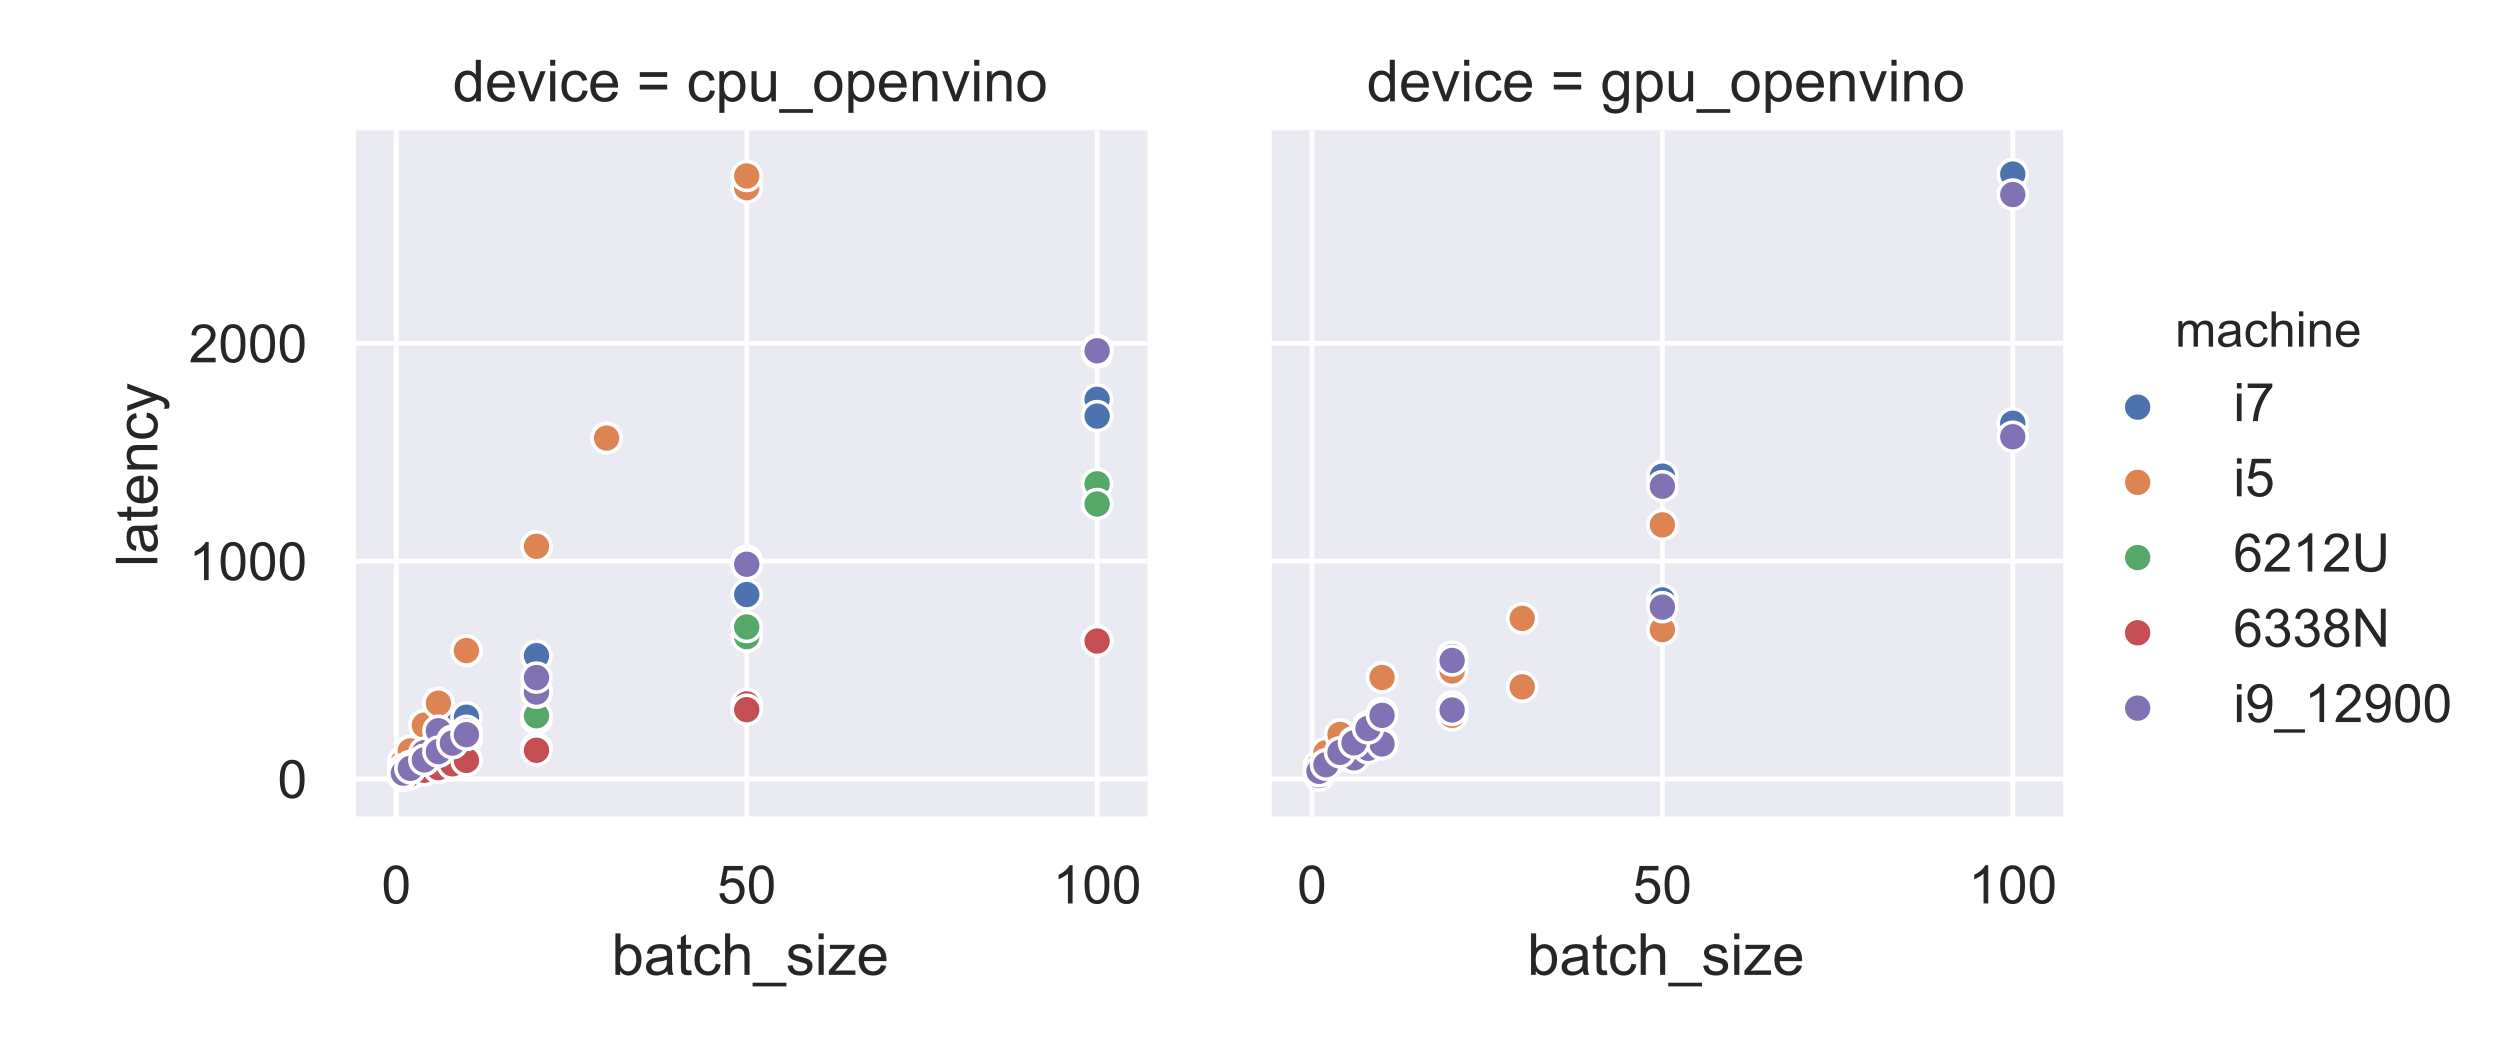 <?xml version="1.0" encoding="utf-8" standalone="no"?>
<!DOCTYPE svg PUBLIC "-//W3C//DTD SVG 1.1//EN"
  "http://www.w3.org/Graphics/SVG/1.1/DTD/svg11.dtd">
<!-- Created with matplotlib (https://matplotlib.org/) -->
<svg height="216pt" version="1.1" viewBox="0 0 517.225 216" width="517.225pt" xmlns="http://www.w3.org/2000/svg" xmlns:xlink="http://www.w3.org/1999/xlink">
 <defs>
  <style type="text/css">
*{stroke-linecap:butt;stroke-linejoin:round;}
  </style>
 </defs>
 <g id="figure_1">
  <g id="patch_1">
   <path d="M 0 216 
L 517.225 216 
L 517.225 0 
L 0 0 
z
" style="fill:#ffffff;"/>
  </g>
  <g id="axes_1">
   <g id="patch_2">
    <path d="M 73.042 169.54 
L 237.393 169.54 
L 237.393 26.96 
L 73.042 26.96 
z
" style="fill:#eaeaf2;"/>
   </g>
   <g id="matplotlib.axis_1">
    <g id="xtick_1">
     <g id="line2d_1">
      <path clip-path="url(#pfa9a5d4eaf)" d="M 81.999 169.54 
L 81.999 26.96 
" style="fill:none;stroke:#ffffff;stroke-linecap:round;"/>
     </g>
     <g id="text_1">
      <!-- 0 -->
      <defs>
       <path d="M 4.156 35.297 
Q 4.156 48 6.766 55.734 
Q 9.375 63.484 14.516 67.672 
Q 19.672 71.875 27.484 71.875 
Q 33.25 71.875 37.594 69.547 
Q 41.938 67.234 44.766 62.859 
Q 47.609 58.5 49.219 52.219 
Q 50.828 45.953 50.828 35.297 
Q 50.828 22.703 48.234 14.969 
Q 45.656 7.234 40.5 3 
Q 35.359 -1.219 27.484 -1.219 
Q 17.141 -1.219 11.234 6.203 
Q 4.156 15.141 4.156 35.297 
z
M 13.188 35.297 
Q 13.188 17.672 17.312 11.828 
Q 21.438 6 27.484 6 
Q 33.547 6 37.672 11.859 
Q 41.797 17.719 41.797 35.297 
Q 41.797 52.984 37.672 58.781 
Q 33.547 64.594 27.391 64.594 
Q 21.344 64.594 17.719 59.469 
Q 13.188 52.938 13.188 35.297 
z
" id="ArialMT-48"/>
      </defs>
      <g style="fill:#262626;" transform="translate(78.94 186.914)scale(0.11 -0.11)">
       <use xlink:href="#ArialMT-48"/>
      </g>
     </g>
    </g>
    <g id="xtick_2">
     <g id="line2d_2">
      <path clip-path="url(#pfa9a5d4eaf)" d="M 154.493 169.54 
L 154.493 26.96 
" style="fill:none;stroke:#ffffff;stroke-linecap:round;"/>
     </g>
     <g id="text_2">
      <!-- 50 -->
      <defs>
       <path d="M 4.156 18.75 
L 13.375 19.531 
Q 14.406 12.797 18.141 9.391 
Q 21.875 6 27.156 6 
Q 33.5 6 37.891 10.781 
Q 42.281 15.578 42.281 23.484 
Q 42.281 31 38.062 35.344 
Q 33.844 39.703 27 39.703 
Q 22.75 39.703 19.328 37.766 
Q 15.922 35.844 13.969 32.766 
L 5.719 33.844 
L 12.641 70.609 
L 48.25 70.609 
L 48.25 62.203 
L 19.672 62.203 
L 15.828 42.969 
Q 22.266 47.469 29.344 47.469 
Q 38.719 47.469 45.156 40.969 
Q 51.609 34.469 51.609 24.266 
Q 51.609 14.547 45.953 7.469 
Q 39.062 -1.219 27.156 -1.219 
Q 17.391 -1.219 11.203 4.25 
Q 5.031 9.719 4.156 18.75 
z
" id="ArialMT-53"/>
      </defs>
      <g style="fill:#262626;" transform="translate(148.376 186.914)scale(0.11 -0.11)">
       <use xlink:href="#ArialMT-53"/>
       <use x="55.615" xlink:href="#ArialMT-48"/>
      </g>
     </g>
    </g>
    <g id="xtick_3">
     <g id="line2d_3">
      <path clip-path="url(#pfa9a5d4eaf)" d="M 226.986 169.54 
L 226.986 26.96 
" style="fill:none;stroke:#ffffff;stroke-linecap:round;"/>
     </g>
     <g id="text_3">
      <!-- 100 -->
      <defs>
       <path d="M 37.25 0 
L 28.469 0 
L 28.469 56 
Q 25.297 52.984 20.141 49.953 
Q 14.984 46.922 10.891 45.406 
L 10.891 53.906 
Q 18.266 57.375 23.781 62.297 
Q 29.297 67.234 31.594 71.875 
L 37.25 71.875 
z
" id="ArialMT-49"/>
      </defs>
      <g style="fill:#262626;" transform="translate(217.811 186.914)scale(0.11 -0.11)">
       <use xlink:href="#ArialMT-49"/>
       <use x="55.615" xlink:href="#ArialMT-48"/>
       <use x="111.23" xlink:href="#ArialMT-48"/>
      </g>
     </g>
    </g>
    <g id="text_4">
     <!-- batch_size -->
     <defs>
      <path d="M 14.703 0 
L 6.547 0 
L 6.547 71.578 
L 15.328 71.578 
L 15.328 46.047 
Q 20.906 53.031 29.547 53.031 
Q 34.328 53.031 38.594 51.094 
Q 42.875 49.172 45.625 45.672 
Q 48.391 42.188 49.953 37.25 
Q 51.516 32.328 51.516 26.703 
Q 51.516 13.375 44.922 6.094 
Q 38.328 -1.172 29.109 -1.172 
Q 19.922 -1.172 14.703 6.5 
z
M 14.594 26.312 
Q 14.594 17 17.141 12.844 
Q 21.297 6.062 28.375 6.062 
Q 34.125 6.062 38.328 11.062 
Q 42.531 16.062 42.531 25.984 
Q 42.531 36.141 38.5 40.969 
Q 34.469 45.797 28.766 45.797 
Q 23 45.797 18.797 40.797 
Q 14.594 35.797 14.594 26.312 
z
" id="ArialMT-98"/>
      <path d="M 40.438 6.391 
Q 35.547 2.25 31.031 0.531 
Q 26.516 -1.172 21.344 -1.172 
Q 12.797 -1.172 8.203 3 
Q 3.609 7.172 3.609 13.672 
Q 3.609 17.484 5.344 20.625 
Q 7.078 23.781 9.891 25.688 
Q 12.703 27.594 16.219 28.562 
Q 18.797 29.25 24.031 29.891 
Q 34.672 31.156 39.703 32.906 
Q 39.75 34.719 39.75 35.203 
Q 39.75 40.578 37.25 42.781 
Q 33.891 45.75 27.25 45.75 
Q 21.047 45.75 18.094 43.578 
Q 15.141 41.406 13.719 35.891 
L 5.125 37.062 
Q 6.297 42.578 8.984 45.969 
Q 11.672 49.359 16.75 51.188 
Q 21.828 53.031 28.516 53.031 
Q 35.156 53.031 39.297 51.469 
Q 43.453 49.906 45.406 47.531 
Q 47.359 45.172 48.141 41.547 
Q 48.578 39.312 48.578 33.453 
L 48.578 21.734 
Q 48.578 9.469 49.141 6.219 
Q 49.703 2.984 51.375 0 
L 42.188 0 
Q 40.828 2.734 40.438 6.391 
z
M 39.703 26.031 
Q 34.906 24.078 25.344 22.703 
Q 19.922 21.922 17.672 20.938 
Q 15.438 19.969 14.203 18.094 
Q 12.984 16.219 12.984 13.922 
Q 12.984 10.406 15.641 8.062 
Q 18.312 5.719 23.438 5.719 
Q 28.516 5.719 32.469 7.938 
Q 36.422 10.156 38.281 14.016 
Q 39.703 17 39.703 22.797 
z
" id="ArialMT-97"/>
      <path d="M 25.781 7.859 
L 27.047 0.094 
Q 23.344 -0.688 20.406 -0.688 
Q 15.625 -0.688 12.984 0.828 
Q 10.359 2.344 9.281 4.812 
Q 8.203 7.281 8.203 15.188 
L 8.203 45.016 
L 1.766 45.016 
L 1.766 51.859 
L 8.203 51.859 
L 8.203 64.703 
L 16.938 69.969 
L 16.938 51.859 
L 25.781 51.859 
L 25.781 45.016 
L 16.938 45.016 
L 16.938 14.703 
Q 16.938 10.938 17.406 9.859 
Q 17.875 8.797 18.922 8.156 
Q 19.969 7.516 21.922 7.516 
Q 23.391 7.516 25.781 7.859 
z
" id="ArialMT-116"/>
      <path d="M 40.438 19 
L 49.078 17.875 
Q 47.656 8.938 41.812 3.875 
Q 35.984 -1.172 27.484 -1.172 
Q 16.844 -1.172 10.375 5.781 
Q 3.906 12.75 3.906 25.734 
Q 3.906 34.125 6.688 40.422 
Q 9.469 46.734 15.156 49.875 
Q 20.844 53.031 27.547 53.031 
Q 35.984 53.031 41.359 48.75 
Q 46.734 44.484 48.25 36.625 
L 39.703 35.297 
Q 38.484 40.531 35.375 43.156 
Q 32.281 45.797 27.875 45.797 
Q 21.234 45.797 17.078 41.031 
Q 12.938 36.281 12.938 25.984 
Q 12.938 15.531 16.938 10.797 
Q 20.953 6.062 27.391 6.062 
Q 32.562 6.062 36.031 9.234 
Q 39.5 12.406 40.438 19 
z
" id="ArialMT-99"/>
      <path d="M 6.594 0 
L 6.594 71.578 
L 15.375 71.578 
L 15.375 45.906 
Q 21.531 53.031 30.906 53.031 
Q 36.672 53.031 40.922 50.75 
Q 45.172 48.484 47 44.484 
Q 48.828 40.484 48.828 32.859 
L 48.828 0 
L 40.047 0 
L 40.047 32.859 
Q 40.047 39.453 37.188 42.453 
Q 34.328 45.453 29.109 45.453 
Q 25.203 45.453 21.75 43.422 
Q 18.312 41.406 16.844 37.938 
Q 15.375 34.469 15.375 28.375 
L 15.375 0 
z
" id="ArialMT-104"/>
      <path d="M -1.516 -19.875 
L -1.516 -13.531 
L 56.734 -13.531 
L 56.734 -19.875 
z
" id="ArialMT-95"/>
      <path d="M 3.078 15.484 
L 11.766 16.844 
Q 12.5 11.625 15.844 8.844 
Q 19.188 6.062 25.203 6.062 
Q 31.25 6.062 34.172 8.516 
Q 37.109 10.984 37.109 14.312 
Q 37.109 17.281 34.516 19 
Q 32.719 20.172 25.531 21.969 
Q 15.875 24.422 12.141 26.203 
Q 8.406 27.984 6.469 31.125 
Q 4.547 34.281 4.547 38.094 
Q 4.547 41.547 6.125 44.5 
Q 7.719 47.469 10.453 49.422 
Q 12.5 50.922 16.031 51.969 
Q 19.578 53.031 23.641 53.031 
Q 29.734 53.031 34.344 51.266 
Q 38.969 49.516 41.156 46.5 
Q 43.359 43.5 44.188 38.484 
L 35.594 37.312 
Q 35.016 41.312 32.203 43.547 
Q 29.391 45.797 24.266 45.797 
Q 18.219 45.797 15.625 43.797 
Q 13.031 41.797 13.031 39.109 
Q 13.031 37.406 14.109 36.031 
Q 15.188 34.625 17.484 33.688 
Q 18.797 33.203 25.25 31.453 
Q 34.578 28.953 38.25 27.359 
Q 41.938 25.781 44.031 22.75 
Q 46.141 19.734 46.141 15.234 
Q 46.141 10.844 43.578 6.953 
Q 41.016 3.078 36.172 0.953 
Q 31.344 -1.172 25.25 -1.172 
Q 15.141 -1.172 9.844 3.031 
Q 4.547 7.234 3.078 15.484 
z
" id="ArialMT-115"/>
      <path d="M 6.641 61.469 
L 6.641 71.578 
L 15.438 71.578 
L 15.438 61.469 
z
M 6.641 0 
L 6.641 51.859 
L 15.438 51.859 
L 15.438 0 
z
" id="ArialMT-105"/>
      <path d="M 1.953 0 
L 1.953 7.125 
L 34.969 45.016 
Q 29.344 44.734 25.047 44.734 
L 3.906 44.734 
L 3.906 51.859 
L 46.297 51.859 
L 46.297 46.047 
L 18.219 13.141 
L 12.797 7.125 
Q 18.703 7.562 23.875 7.562 
L 47.859 7.562 
L 47.859 0 
z
" id="ArialMT-122"/>
      <path d="M 42.094 16.703 
L 51.172 15.578 
Q 49.031 7.625 43.219 3.219 
Q 37.406 -1.172 28.375 -1.172 
Q 17 -1.172 10.328 5.828 
Q 3.656 12.844 3.656 25.484 
Q 3.656 38.578 10.391 45.797 
Q 17.141 53.031 27.875 53.031 
Q 38.281 53.031 44.875 45.953 
Q 51.469 38.875 51.469 26.031 
Q 51.469 25.25 51.422 23.688 
L 12.75 23.688 
Q 13.234 15.141 17.578 10.594 
Q 21.922 6.062 28.422 6.062 
Q 33.25 6.062 36.672 8.594 
Q 40.094 11.141 42.094 16.703 
z
M 13.234 30.906 
L 42.188 30.906 
Q 41.609 37.453 38.875 40.719 
Q 34.672 45.797 27.984 45.797 
Q 21.922 45.797 17.797 41.75 
Q 13.672 37.703 13.234 30.906 
z
" id="ArialMT-101"/>
     </defs>
     <g style="fill:#262626;" transform="translate(126.535 201.689)scale(0.12 -0.12)">
      <use xlink:href="#ArialMT-98"/>
      <use x="55.615" xlink:href="#ArialMT-97"/>
      <use x="111.23" xlink:href="#ArialMT-116"/>
      <use x="139.014" xlink:href="#ArialMT-99"/>
      <use x="189.014" xlink:href="#ArialMT-104"/>
      <use x="244.629" xlink:href="#ArialMT-95"/>
      <use x="300.244" xlink:href="#ArialMT-115"/>
      <use x="350.244" xlink:href="#ArialMT-105"/>
      <use x="372.461" xlink:href="#ArialMT-122"/>
      <use x="422.461" xlink:href="#ArialMT-101"/>
     </g>
    </g>
   </g>
   <g id="matplotlib.axis_2">
    <g id="ytick_1">
     <g id="line2d_4">
      <path clip-path="url(#pfa9a5d4eaf)" d="M 73.042 161.157 
L 237.393 161.157 
" style="fill:none;stroke:#ffffff;stroke-linecap:round;"/>
     </g>
     <g id="text_5">
      <!-- 0 -->
      <g style="fill:#262626;" transform="translate(57.425 165.094)scale(0.11 -0.11)">
       <use xlink:href="#ArialMT-48"/>
      </g>
     </g>
    </g>
    <g id="ytick_2">
     <g id="line2d_5">
      <path clip-path="url(#pfa9a5d4eaf)" d="M 73.042 116.091 
L 237.393 116.091 
" style="fill:none;stroke:#ffffff;stroke-linecap:round;"/>
     </g>
     <g id="text_6">
      <!-- 1000 -->
      <g style="fill:#262626;" transform="translate(39.074 120.028)scale(0.11 -0.11)">
       <use xlink:href="#ArialMT-49"/>
       <use x="55.615" xlink:href="#ArialMT-48"/>
       <use x="111.23" xlink:href="#ArialMT-48"/>
       <use x="166.846" xlink:href="#ArialMT-48"/>
      </g>
     </g>
    </g>
    <g id="ytick_3">
     <g id="line2d_6">
      <path clip-path="url(#pfa9a5d4eaf)" d="M 73.042 71.025 
L 237.393 71.025 
" style="fill:none;stroke:#ffffff;stroke-linecap:round;"/>
     </g>
     <g id="text_7">
      <!-- 2000 -->
      <defs>
       <path d="M 50.344 8.453 
L 50.344 0 
L 3.031 0 
Q 2.938 3.172 4.047 6.109 
Q 5.859 10.938 9.828 15.625 
Q 13.812 20.312 21.344 26.469 
Q 33.016 36.031 37.109 41.625 
Q 41.219 47.219 41.219 52.203 
Q 41.219 57.422 37.469 61 
Q 33.734 64.594 27.734 64.594 
Q 21.391 64.594 17.578 60.781 
Q 13.766 56.984 13.719 50.25 
L 4.688 51.172 
Q 5.609 61.281 11.656 66.578 
Q 17.719 71.875 27.938 71.875 
Q 38.234 71.875 44.234 66.156 
Q 50.25 60.453 50.25 52 
Q 50.25 47.703 48.484 43.547 
Q 46.734 39.406 42.656 34.812 
Q 38.578 30.219 29.109 22.219 
Q 21.188 15.578 18.938 13.203 
Q 16.703 10.844 15.234 8.453 
z
" id="ArialMT-50"/>
      </defs>
      <g style="fill:#262626;" transform="translate(39.074 74.962)scale(0.11 -0.11)">
       <use xlink:href="#ArialMT-50"/>
       <use x="55.615" xlink:href="#ArialMT-48"/>
       <use x="111.23" xlink:href="#ArialMT-48"/>
       <use x="166.846" xlink:href="#ArialMT-48"/>
      </g>
     </g>
    </g>
    <g id="text_8">
     <!-- latency -->
     <defs>
      <path d="M 6.391 0 
L 6.391 71.578 
L 15.188 71.578 
L 15.188 0 
z
" id="ArialMT-108"/>
      <path d="M 6.594 0 
L 6.594 51.859 
L 14.5 51.859 
L 14.5 44.484 
Q 20.219 53.031 31 53.031 
Q 35.688 53.031 39.625 51.344 
Q 43.562 49.656 45.516 46.922 
Q 47.469 44.188 48.25 40.438 
Q 48.734 37.984 48.734 31.891 
L 48.734 0 
L 39.938 0 
L 39.938 31.547 
Q 39.938 36.922 38.906 39.578 
Q 37.891 42.234 35.281 43.812 
Q 32.672 45.406 29.156 45.406 
Q 23.531 45.406 19.453 41.844 
Q 15.375 38.281 15.375 28.328 
L 15.375 0 
z
" id="ArialMT-110"/>
      <path d="M 6.203 -19.969 
L 5.219 -11.719 
Q 8.109 -12.5 10.25 -12.5 
Q 13.188 -12.5 14.938 -11.516 
Q 16.703 -10.547 17.828 -8.797 
Q 18.656 -7.469 20.516 -2.25 
Q 20.75 -1.516 21.297 -0.094 
L 1.609 51.859 
L 11.078 51.859 
L 21.875 21.828 
Q 23.969 16.109 25.641 9.812 
Q 27.156 15.875 29.25 21.625 
L 40.328 51.859 
L 49.125 51.859 
L 29.391 -0.875 
Q 26.219 -9.422 24.469 -12.641 
Q 22.125 -17 19.094 -19.016 
Q 16.062 -21.047 11.859 -21.047 
Q 9.328 -21.047 6.203 -19.969 
z
" id="ArialMT-121"/>
     </defs>
     <g style="fill:#262626;" transform="translate(32.549 117.26)rotate(-90)scale(0.12 -0.12)">
      <use xlink:href="#ArialMT-108"/>
      <use x="22.217" xlink:href="#ArialMT-97"/>
      <use x="77.832" xlink:href="#ArialMT-116"/>
      <use x="105.615" xlink:href="#ArialMT-101"/>
      <use x="161.23" xlink:href="#ArialMT-110"/>
      <use x="216.846" xlink:href="#ArialMT-99"/>
      <use x="266.846" xlink:href="#ArialMT-121"/>
     </g>
    </g>
   </g>
   <g id="PathCollection_1">
    <defs>
     <path d="M 0 3 
C 0.796 3 1.559 2.684 2.121 2.121 
C 2.684 1.559 3 0.796 3 0 
C 3 -0.796 2.684 -1.559 2.121 -2.121 
C 1.559 -2.684 0.796 -3 0 -3 
C -0.796 -3 -1.559 -2.684 -2.121 -2.121 
C -2.684 -1.559 -3 -0.796 -3 0 
C -3 0.796 -2.684 1.559 -2.121 2.121 
C -1.559 2.684 -0.796 3 0 3 
z
" id="m954214c3fe" style="stroke:#ffffff;stroke-width:0.75;"/>
    </defs>
    <g clip-path="url(#pfa9a5d4eaf)">
     <use style="fill:#4c72b0;stroke:#ffffff;stroke-width:0.75;" x="83.449" xlink:href="#m954214c3fe" y="159.456"/>
     <use style="fill:#4c72b0;stroke:#ffffff;stroke-width:0.75;" x="84.899" xlink:href="#m954214c3fe" y="158.038"/>
     <use style="fill:#4c72b0;stroke:#ffffff;stroke-width:0.75;" x="87.798" xlink:href="#m954214c3fe" y="155.288"/>
     <use style="fill:#4c72b0;stroke:#ffffff;stroke-width:0.75;" x="90.698" xlink:href="#m954214c3fe" y="153.438"/>
     <use style="fill:#4c72b0;stroke:#ffffff;stroke-width:0.75;" x="93.598" xlink:href="#m954214c3fe" y="150.276"/>
     <use style="fill:#4c72b0;stroke:#ffffff;stroke-width:0.75;" x="96.498" xlink:href="#m954214c3fe" y="148.379"/>
     <use style="fill:#4c72b0;stroke:#ffffff;stroke-width:0.75;" x="110.996" xlink:href="#m954214c3fe" y="135.652"/>
     <use style="fill:#4c72b0;stroke:#ffffff;stroke-width:0.75;" x="154.493" xlink:href="#m954214c3fe" y="115.948"/>
     <use style="fill:#4c72b0;stroke:#ffffff;stroke-width:0.75;" x="226.986" xlink:href="#m954214c3fe" y="82.621"/>
     <use style="fill:#4c72b0;stroke:#ffffff;stroke-width:0.75;" x="83.449" xlink:href="#m954214c3fe" y="159.739"/>
     <use style="fill:#4c72b0;stroke:#ffffff;stroke-width:0.75;" x="84.899" xlink:href="#m954214c3fe" y="159.318"/>
     <use style="fill:#4c72b0;stroke:#ffffff;stroke-width:0.75;" x="87.798" xlink:href="#m954214c3fe" y="155.566"/>
     <use style="fill:#4c72b0;stroke:#ffffff;stroke-width:0.75;" x="90.698" xlink:href="#m954214c3fe" y="156.422"/>
     <use style="fill:#4c72b0;stroke:#ffffff;stroke-width:0.75;" x="93.598" xlink:href="#m954214c3fe" y="154.981"/>
     <use style="fill:#4c72b0;stroke:#ffffff;stroke-width:0.75;" x="96.498" xlink:href="#m954214c3fe" y="152.832"/>
     <use style="fill:#4c72b0;stroke:#ffffff;stroke-width:0.75;" x="110.996" xlink:href="#m954214c3fe" y="142.783"/>
     <use style="fill:#4c72b0;stroke:#ffffff;stroke-width:0.75;" x="154.493" xlink:href="#m954214c3fe" y="123.01"/>
     <use style="fill:#4c72b0;stroke:#ffffff;stroke-width:0.75;" x="226.986" xlink:href="#m954214c3fe" y="86.093"/>
    </g>
   </g>
   <g id="PathCollection_2">
    <defs>
     <path d="M 0 3 
C 0.796 3 1.559 2.684 2.121 2.121 
C 2.684 1.559 3 0.796 3 0 
C 3 -0.796 2.684 -1.559 2.121 -2.121 
C 1.559 -2.684 0.796 -3 0 -3 
C -0.796 -3 -1.559 -2.684 -2.121 -2.121 
C -2.684 -1.559 -3 -0.796 -3 0 
C -3 0.796 -2.684 1.559 -2.121 2.121 
C -1.559 2.684 -0.796 3 0 3 
z
" id="mce54b6aebf" style="stroke:#ffffff;stroke-width:0.75;"/>
    </defs>
    <g clip-path="url(#pfa9a5d4eaf)">
     <use style="fill:#dd8452;stroke:#ffffff;stroke-width:0.75;" x="83.449" xlink:href="#mce54b6aebf" y="157.574"/>
     <use style="fill:#dd8452;stroke:#ffffff;stroke-width:0.75;" x="84.899" xlink:href="#mce54b6aebf" y="155.42"/>
     <use style="fill:#dd8452;stroke:#ffffff;stroke-width:0.75;" x="87.798" xlink:href="#mce54b6aebf" y="150"/>
     <use style="fill:#dd8452;stroke:#ffffff;stroke-width:0.75;" x="90.698" xlink:href="#mce54b6aebf" y="145.44"/>
     <use style="fill:#dd8452;stroke:#ffffff;stroke-width:0.75;" x="96.498" xlink:href="#mce54b6aebf" y="134.669"/>
     <use style="fill:#dd8452;stroke:#ffffff;stroke-width:0.75;" x="110.996" xlink:href="#mce54b6aebf" y="113.117"/>
     <use style="fill:#dd8452;stroke:#ffffff;stroke-width:0.75;" x="125.495" xlink:href="#mce54b6aebf" y="90.531"/>
     <use style="fill:#dd8452;stroke:#ffffff;stroke-width:0.75;" x="154.493" xlink:href="#mce54b6aebf" y="38.833"/>
     <use style="fill:#dd8452;stroke:#ffffff;stroke-width:0.75;" x="83.449" xlink:href="#mce54b6aebf" y="157.607"/>
     <use style="fill:#dd8452;stroke:#ffffff;stroke-width:0.75;" x="84.899" xlink:href="#mce54b6aebf" y="155.348"/>
     <use style="fill:#dd8452;stroke:#ffffff;stroke-width:0.75;" x="87.798" xlink:href="#mce54b6aebf" y="150.036"/>
     <use style="fill:#dd8452;stroke:#ffffff;stroke-width:0.75;" x="90.698" xlink:href="#mce54b6aebf" y="145.485"/>
     <use style="fill:#dd8452;stroke:#ffffff;stroke-width:0.75;" x="96.498" xlink:href="#mce54b6aebf" y="134.596"/>
     <use style="fill:#dd8452;stroke:#ffffff;stroke-width:0.75;" x="110.996" xlink:href="#mce54b6aebf" y="113.023"/>
     <use style="fill:#dd8452;stroke:#ffffff;stroke-width:0.75;" x="125.495" xlink:href="#mce54b6aebf" y="90.638"/>
     <use style="fill:#dd8452;stroke:#ffffff;stroke-width:0.75;" x="154.493" xlink:href="#mce54b6aebf" y="36.408"/>
    </g>
   </g>
   <g id="PathCollection_3">
    <defs>
     <path d="M 0 3 
C 0.796 3 1.559 2.684 2.121 2.121 
C 2.684 1.559 3 0.796 3 0 
C 3 -0.796 2.684 -1.559 2.121 -2.121 
C 1.559 -2.684 0.796 -3 0 -3 
C -0.796 -3 -1.559 -2.684 -2.121 -2.121 
C -2.684 -1.559 -3 -0.796 -3 0 
C -3 0.796 -2.684 1.559 -2.121 2.121 
C -1.559 2.684 -0.796 3 0 3 
z
" id="m93a17bc3b7" style="stroke:#ffffff;stroke-width:0.75;"/>
    </defs>
    <g clip-path="url(#pfa9a5d4eaf)">
     <use style="fill:#55a868;stroke:#ffffff;stroke-width:0.75;" x="83.449" xlink:href="#m93a17bc3b7" y="159.906"/>
     <use style="fill:#55a868;stroke:#ffffff;stroke-width:0.75;" x="84.899" xlink:href="#m93a17bc3b7" y="159.07"/>
     <use style="fill:#55a868;stroke:#ffffff;stroke-width:0.75;" x="87.798" xlink:href="#m93a17bc3b7" y="157.554"/>
     <use style="fill:#55a868;stroke:#ffffff;stroke-width:0.75;" x="90.698" xlink:href="#m93a17bc3b7" y="156.299"/>
     <use style="fill:#55a868;stroke:#ffffff;stroke-width:0.75;" x="93.598" xlink:href="#m93a17bc3b7" y="154.763"/>
     <use style="fill:#55a868;stroke:#ffffff;stroke-width:0.75;" x="96.498" xlink:href="#m93a17bc3b7" y="152.997"/>
     <use style="fill:#55a868;stroke:#ffffff;stroke-width:0.75;" x="110.996" xlink:href="#m93a17bc3b7" y="148.756"/>
     <use style="fill:#55a868;stroke:#ffffff;stroke-width:0.75;" x="154.493" xlink:href="#m93a17bc3b7" y="131.718"/>
     <use style="fill:#55a868;stroke:#ffffff;stroke-width:0.75;" x="226.986" xlink:href="#m93a17bc3b7" y="100.101"/>
     <use style="fill:#55a868;stroke:#ffffff;stroke-width:0.75;" x="83.449" xlink:href="#m93a17bc3b7" y="159.953"/>
     <use style="fill:#55a868;stroke:#ffffff;stroke-width:0.75;" x="84.899" xlink:href="#m93a17bc3b7" y="159.349"/>
     <use style="fill:#55a868;stroke:#ffffff;stroke-width:0.75;" x="87.798" xlink:href="#m93a17bc3b7" y="157.537"/>
     <use style="fill:#55a868;stroke:#ffffff;stroke-width:0.75;" x="90.698" xlink:href="#m93a17bc3b7" y="156.542"/>
     <use style="fill:#55a868;stroke:#ffffff;stroke-width:0.75;" x="93.598" xlink:href="#m93a17bc3b7" y="155.039"/>
     <use style="fill:#55a868;stroke:#ffffff;stroke-width:0.75;" x="96.498" xlink:href="#m93a17bc3b7" y="152.773"/>
     <use style="fill:#55a868;stroke:#ffffff;stroke-width:0.75;" x="110.996" xlink:href="#m93a17bc3b7" y="148.083"/>
     <use style="fill:#55a868;stroke:#ffffff;stroke-width:0.75;" x="154.493" xlink:href="#m93a17bc3b7" y="129.711"/>
     <use style="fill:#55a868;stroke:#ffffff;stroke-width:0.75;" x="226.986" xlink:href="#m93a17bc3b7" y="104.272"/>
    </g>
   </g>
   <g id="PathCollection_4">
    <defs>
     <path d="M 0 3 
C 0.796 3 1.559 2.684 2.121 2.121 
C 2.684 1.559 3 0.796 3 0 
C 3 -0.796 2.684 -1.559 2.121 -2.121 
C 1.559 -2.684 0.796 -3 0 -3 
C -0.796 -3 -1.559 -2.684 -2.121 -2.121 
C -2.684 -1.559 -3 -0.796 -3 0 
C -3 0.796 -2.684 1.559 -2.121 2.121 
C -1.559 2.684 -0.796 3 0 3 
z
" id="m7752f46e8b" style="stroke:#ffffff;stroke-width:0.75;"/>
    </defs>
    <g clip-path="url(#pfa9a5d4eaf)">
     <use style="fill:#c44e52;stroke:#ffffff;stroke-width:0.75;" x="83.449" xlink:href="#m7752f46e8b" y="160.491"/>
     <use style="fill:#c44e52;stroke:#ffffff;stroke-width:0.75;" x="84.899" xlink:href="#m7752f46e8b" y="160.137"/>
     <use style="fill:#c44e52;stroke:#ffffff;stroke-width:0.75;" x="87.798" xlink:href="#m7752f46e8b" y="159.304"/>
     <use style="fill:#c44e52;stroke:#ffffff;stroke-width:0.75;" x="90.698" xlink:href="#m7752f46e8b" y="158.702"/>
     <use style="fill:#c44e52;stroke:#ffffff;stroke-width:0.75;" x="93.598" xlink:href="#m7752f46e8b" y="158.026"/>
     <use style="fill:#c44e52;stroke:#ffffff;stroke-width:0.75;" x="96.498" xlink:href="#m7752f46e8b" y="157.272"/>
     <use style="fill:#c44e52;stroke:#ffffff;stroke-width:0.75;" x="110.996" xlink:href="#m7752f46e8b" y="154.836"/>
     <use style="fill:#c44e52;stroke:#ffffff;stroke-width:0.75;" x="154.493" xlink:href="#m7752f46e8b" y="145.638"/>
     <use style="fill:#c44e52;stroke:#ffffff;stroke-width:0.75;" x="226.986" xlink:href="#m7752f46e8b" y="132.52"/>
     <use style="fill:#c44e52;stroke:#ffffff;stroke-width:0.75;" x="83.449" xlink:href="#m7752f46e8b" y="160.498"/>
     <use style="fill:#c44e52;stroke:#ffffff;stroke-width:0.75;" x="84.899" xlink:href="#m7752f46e8b" y="160.106"/>
     <use style="fill:#c44e52;stroke:#ffffff;stroke-width:0.75;" x="87.798" xlink:href="#m7752f46e8b" y="159.355"/>
     <use style="fill:#c44e52;stroke:#ffffff;stroke-width:0.75;" x="90.698" xlink:href="#m7752f46e8b" y="158.808"/>
     <use style="fill:#c44e52;stroke:#ffffff;stroke-width:0.75;" x="93.598" xlink:href="#m7752f46e8b" y="158.027"/>
     <use style="fill:#c44e52;stroke:#ffffff;stroke-width:0.75;" x="96.498" xlink:href="#m7752f46e8b" y="157.318"/>
     <use style="fill:#c44e52;stroke:#ffffff;stroke-width:0.75;" x="110.996" xlink:href="#m7752f46e8b" y="155.226"/>
     <use style="fill:#c44e52;stroke:#ffffff;stroke-width:0.75;" x="154.493" xlink:href="#m7752f46e8b" y="146.828"/>
     <use style="fill:#c44e52;stroke:#ffffff;stroke-width:0.75;" x="226.986" xlink:href="#m7752f46e8b" y="132.626"/>
    </g>
   </g>
   <g id="PathCollection_5">
    <defs>
     <path d="M 0 3 
C 0.796 3 1.559 2.684 2.121 2.121 
C 2.684 1.559 3 0.796 3 0 
C 3 -0.796 2.684 -1.559 2.121 -2.121 
C 1.559 -2.684 0.796 -3 0 -3 
C -0.796 -3 -1.559 -2.684 -2.121 -2.121 
C -2.684 -1.559 -3 -0.796 -3 0 
C -3 0.796 -2.684 1.559 -2.121 2.121 
C -1.559 2.684 -0.796 3 0 3 
z
" id="mdc494a7bb1" style="stroke:#ffffff;stroke-width:0.75;"/>
    </defs>
    <g clip-path="url(#pfa9a5d4eaf)">
     <use style="fill:#8172b3;stroke:#ffffff;stroke-width:0.75;" x="83.449" xlink:href="#mdc494a7bb1" y="159.941"/>
     <use style="fill:#8172b3;stroke:#ffffff;stroke-width:0.75;" x="84.899" xlink:href="#mdc494a7bb1" y="158.47"/>
     <use style="fill:#8172b3;stroke:#ffffff;stroke-width:0.75;" x="87.798" xlink:href="#mdc494a7bb1" y="155.717"/>
     <use style="fill:#8172b3;stroke:#ffffff;stroke-width:0.75;" x="90.698" xlink:href="#mdc494a7bb1" y="155.044"/>
     <use style="fill:#8172b3;stroke:#ffffff;stroke-width:0.75;" x="93.598" xlink:href="#mdc494a7bb1" y="153.648"/>
     <use style="fill:#8172b3;stroke:#ffffff;stroke-width:0.75;" x="96.498" xlink:href="#mdc494a7bb1" y="151.998"/>
     <use style="fill:#8172b3;stroke:#ffffff;stroke-width:0.75;" x="110.996" xlink:href="#mdc494a7bb1" y="143.297"/>
     <use style="fill:#8172b3;stroke:#ffffff;stroke-width:0.75;" x="154.493" xlink:href="#mdc494a7bb1" y="116.742"/>
     <use style="fill:#8172b3;stroke:#ffffff;stroke-width:0.75;" x="226.986" xlink:href="#mdc494a7bb1" y="72.484"/>
     <use style="fill:#8172b3;stroke:#ffffff;stroke-width:0.75;" x="83.449" xlink:href="#mdc494a7bb1" y="159.906"/>
     <use style="fill:#8172b3;stroke:#ffffff;stroke-width:0.75;" x="84.899" xlink:href="#mdc494a7bb1" y="158.967"/>
     <use style="fill:#8172b3;stroke:#ffffff;stroke-width:0.75;" x="87.798" xlink:href="#mdc494a7bb1" y="157.225"/>
     <use style="fill:#8172b3;stroke:#ffffff;stroke-width:0.75;" x="90.698" xlink:href="#mdc494a7bb1" y="155.501"/>
     <use style="fill:#8172b3;stroke:#ffffff;stroke-width:0.75;" x="93.598" xlink:href="#mdc494a7bb1" y="153.747"/>
     <use style="fill:#8172b3;stroke:#ffffff;stroke-width:0.75;" x="96.498" xlink:href="#mdc494a7bb1" y="152.012"/>
     <use style="fill:#8172b3;stroke:#ffffff;stroke-width:0.75;" x="110.996" xlink:href="#mdc494a7bb1" y="143.267"/>
     <use style="fill:#8172b3;stroke:#ffffff;stroke-width:0.75;" x="154.493" xlink:href="#mdc494a7bb1" y="116.793"/>
     <use style="fill:#8172b3;stroke:#ffffff;stroke-width:0.75;" x="226.986" xlink:href="#mdc494a7bb1" y="72.992"/>
     <use style="fill:#8172b3;stroke:#ffffff;stroke-width:0.75;" x="83.449" xlink:href="#mdc494a7bb1" y="159.137"/>
     <use style="fill:#8172b3;stroke:#ffffff;stroke-width:0.75;" x="84.899" xlink:href="#mdc494a7bb1" y="158.95"/>
     <use style="fill:#8172b3;stroke:#ffffff;stroke-width:0.75;" x="87.798" xlink:href="#mdc494a7bb1" y="157.247"/>
     <use style="fill:#8172b3;stroke:#ffffff;stroke-width:0.75;" x="90.698" xlink:href="#mdc494a7bb1" y="151.181"/>
     <use style="fill:#8172b3;stroke:#ffffff;stroke-width:0.75;" x="93.598" xlink:href="#mdc494a7bb1" y="153.238"/>
     <use style="fill:#8172b3;stroke:#ffffff;stroke-width:0.75;" x="96.498" xlink:href="#mdc494a7bb1" y="151.197"/>
     <use style="fill:#8172b3;stroke:#ffffff;stroke-width:0.75;" x="110.996" xlink:href="#mdc494a7bb1" y="143.188"/>
     <use style="fill:#8172b3;stroke:#ffffff;stroke-width:0.75;" x="154.493" xlink:href="#mdc494a7bb1" y="116.643"/>
     <use style="fill:#8172b3;stroke:#ffffff;stroke-width:0.75;" x="226.986" xlink:href="#mdc494a7bb1" y="72.377"/>
     <use style="fill:#8172b3;stroke:#ffffff;stroke-width:0.75;" x="83.449" xlink:href="#mdc494a7bb1" y="159.951"/>
     <use style="fill:#8172b3;stroke:#ffffff;stroke-width:0.75;" x="84.899" xlink:href="#mdc494a7bb1" y="158.953"/>
     <use style="fill:#8172b3;stroke:#ffffff;stroke-width:0.75;" x="87.798" xlink:href="#mdc494a7bb1" y="157.215"/>
     <use style="fill:#8172b3;stroke:#ffffff;stroke-width:0.75;" x="90.698" xlink:href="#mdc494a7bb1" y="155.507"/>
     <use style="fill:#8172b3;stroke:#ffffff;stroke-width:0.75;" x="93.598" xlink:href="#mdc494a7bb1" y="153.739"/>
     <use style="fill:#8172b3;stroke:#ffffff;stroke-width:0.75;" x="96.498" xlink:href="#mdc494a7bb1" y="151.995"/>
     <use style="fill:#8172b3;stroke:#ffffff;stroke-width:0.75;" x="110.996" xlink:href="#mdc494a7bb1" y="140.186"/>
     <use style="fill:#8172b3;stroke:#ffffff;stroke-width:0.75;" x="154.493" xlink:href="#mdc494a7bb1" y="116.737"/>
     <use style="fill:#8172b3;stroke:#ffffff;stroke-width:0.75;" x="226.986" xlink:href="#mdc494a7bb1" y="72.574"/>
    </g>
   </g>
   <g id="patch_3">
    <path d="M 73.042 169.54 
L 73.042 26.96 
" style="fill:none;stroke:#ffffff;stroke-linecap:square;stroke-linejoin:miter;stroke-width:1.25;"/>
   </g>
   <g id="patch_4">
    <path d="M 73.042 169.54 
L 237.393 169.54 
" style="fill:none;stroke:#ffffff;stroke-linecap:square;stroke-linejoin:miter;stroke-width:1.25;"/>
   </g>
   <g id="text_9">
    <!-- device = cpu_openvino -->
    <defs>
     <path d="M 40.234 0 
L 40.234 6.547 
Q 35.297 -1.172 25.734 -1.172 
Q 19.531 -1.172 14.328 2.25 
Q 9.125 5.672 6.266 11.797 
Q 3.422 17.922 3.422 25.875 
Q 3.422 33.641 6 39.969 
Q 8.594 46.297 13.766 49.656 
Q 18.953 53.031 25.344 53.031 
Q 30.031 53.031 33.688 51.047 
Q 37.359 49.078 39.656 45.906 
L 39.656 71.578 
L 48.391 71.578 
L 48.391 0 
z
M 12.453 25.875 
Q 12.453 15.922 16.641 10.984 
Q 20.844 6.062 26.562 6.062 
Q 32.328 6.062 36.344 10.766 
Q 40.375 15.484 40.375 25.141 
Q 40.375 35.797 36.266 40.766 
Q 32.172 45.75 26.172 45.75 
Q 20.312 45.75 16.375 40.969 
Q 12.453 36.188 12.453 25.875 
z
" id="ArialMT-100"/>
     <path d="M 21 0 
L 1.266 51.859 
L 10.547 51.859 
L 21.688 20.797 
Q 23.484 15.766 25 10.359 
Q 26.172 14.453 28.266 20.219 
L 39.797 51.859 
L 48.828 51.859 
L 29.203 0 
z
" id="ArialMT-118"/>
     <path id="ArialMT-32"/>
     <path d="M 52.828 42.094 
L 5.562 42.094 
L 5.562 50.297 
L 52.828 50.297 
z
M 52.828 20.359 
L 5.562 20.359 
L 5.562 28.562 
L 52.828 28.562 
z
" id="ArialMT-61"/>
     <path d="M 6.594 -19.875 
L 6.594 51.859 
L 14.594 51.859 
L 14.594 45.125 
Q 17.438 49.078 21 51.047 
Q 24.562 53.031 29.641 53.031 
Q 36.281 53.031 41.359 49.609 
Q 46.438 46.188 49.016 39.953 
Q 51.609 33.734 51.609 26.312 
Q 51.609 18.359 48.75 11.984 
Q 45.906 5.609 40.453 2.219 
Q 35.016 -1.172 29 -1.172 
Q 24.609 -1.172 21.109 0.688 
Q 17.625 2.547 15.375 5.375 
L 15.375 -19.875 
z
M 14.547 25.641 
Q 14.547 15.625 18.594 10.844 
Q 22.656 6.062 28.422 6.062 
Q 34.281 6.062 38.453 11.016 
Q 42.625 15.969 42.625 26.375 
Q 42.625 36.281 38.547 41.203 
Q 34.469 46.141 28.812 46.141 
Q 23.188 46.141 18.859 40.891 
Q 14.547 35.641 14.547 25.641 
z
" id="ArialMT-112"/>
     <path d="M 40.578 0 
L 40.578 7.625 
Q 34.516 -1.172 24.125 -1.172 
Q 19.531 -1.172 15.547 0.578 
Q 11.578 2.344 9.641 5 
Q 7.719 7.672 6.938 11.531 
Q 6.391 14.109 6.391 19.734 
L 6.391 51.859 
L 15.188 51.859 
L 15.188 23.094 
Q 15.188 16.219 15.719 13.812 
Q 16.547 10.359 19.234 8.375 
Q 21.922 6.391 25.875 6.391 
Q 29.828 6.391 33.297 8.422 
Q 36.766 10.453 38.203 13.938 
Q 39.656 17.438 39.656 24.078 
L 39.656 51.859 
L 48.438 51.859 
L 48.438 0 
z
" id="ArialMT-117"/>
     <path d="M 3.328 25.922 
Q 3.328 40.328 11.328 47.266 
Q 18.016 53.031 27.641 53.031 
Q 38.328 53.031 45.109 46.016 
Q 51.906 39.016 51.906 26.656 
Q 51.906 16.656 48.906 10.906 
Q 45.906 5.172 40.156 2 
Q 34.422 -1.172 27.641 -1.172 
Q 16.75 -1.172 10.031 5.812 
Q 3.328 12.797 3.328 25.922 
z
M 12.359 25.922 
Q 12.359 15.969 16.703 11.016 
Q 21.047 6.062 27.641 6.062 
Q 34.188 6.062 38.531 11.031 
Q 42.875 16.016 42.875 26.219 
Q 42.875 35.844 38.5 40.797 
Q 34.125 45.75 27.641 45.75 
Q 21.047 45.75 16.703 40.812 
Q 12.359 35.891 12.359 25.922 
z
" id="ArialMT-111"/>
    </defs>
    <g style="fill:#262626;" transform="translate(93.674 20.96)scale(0.12 -0.12)">
     <use xlink:href="#ArialMT-100"/>
     <use x="55.615" xlink:href="#ArialMT-101"/>
     <use x="111.23" xlink:href="#ArialMT-118"/>
     <use x="161.23" xlink:href="#ArialMT-105"/>
     <use x="183.447" xlink:href="#ArialMT-99"/>
     <use x="233.447" xlink:href="#ArialMT-101"/>
     <use x="289.062" xlink:href="#ArialMT-32"/>
     <use x="316.846" xlink:href="#ArialMT-61"/>
     <use x="375.244" xlink:href="#ArialMT-32"/>
     <use x="403.027" xlink:href="#ArialMT-99"/>
     <use x="453.027" xlink:href="#ArialMT-112"/>
     <use x="508.643" xlink:href="#ArialMT-117"/>
     <use x="564.258" xlink:href="#ArialMT-95"/>
     <use x="619.873" xlink:href="#ArialMT-111"/>
     <use x="675.488" xlink:href="#ArialMT-112"/>
     <use x="731.104" xlink:href="#ArialMT-101"/>
     <use x="786.719" xlink:href="#ArialMT-110"/>
     <use x="842.334" xlink:href="#ArialMT-118"/>
     <use x="892.334" xlink:href="#ArialMT-105"/>
     <use x="914.551" xlink:href="#ArialMT-110"/>
     <use x="970.166" xlink:href="#ArialMT-111"/>
    </g>
   </g>
  </g>
  <g id="axes_2">
   <g id="patch_5">
    <path d="M 262.477 169.54 
L 426.828 169.54 
L 426.828 26.96 
L 262.477 26.96 
z
" style="fill:#eaeaf2;"/>
   </g>
   <g id="matplotlib.axis_3">
    <g id="xtick_4">
     <g id="line2d_7">
      <path clip-path="url(#pc2009ece48)" d="M 271.434 169.54 
L 271.434 26.96 
" style="fill:none;stroke:#ffffff;stroke-linecap:round;"/>
     </g>
     <g id="text_10">
      <!-- 0 -->
      <g style="fill:#262626;" transform="translate(268.375 186.914)scale(0.11 -0.11)">
       <use xlink:href="#ArialMT-48"/>
      </g>
     </g>
    </g>
    <g id="xtick_5">
     <g id="line2d_8">
      <path clip-path="url(#pc2009ece48)" d="M 343.928 169.54 
L 343.928 26.96 
" style="fill:none;stroke:#ffffff;stroke-linecap:round;"/>
     </g>
     <g id="text_11">
      <!-- 50 -->
      <g style="fill:#262626;" transform="translate(337.81 186.914)scale(0.11 -0.11)">
       <use xlink:href="#ArialMT-53"/>
       <use x="55.615" xlink:href="#ArialMT-48"/>
      </g>
     </g>
    </g>
    <g id="xtick_6">
     <g id="line2d_9">
      <path clip-path="url(#pc2009ece48)" d="M 416.421 169.54 
L 416.421 26.96 
" style="fill:none;stroke:#ffffff;stroke-linecap:round;"/>
     </g>
     <g id="text_12">
      <!-- 100 -->
      <g style="fill:#262626;" transform="translate(407.246 186.914)scale(0.11 -0.11)">
       <use xlink:href="#ArialMT-49"/>
       <use x="55.615" xlink:href="#ArialMT-48"/>
       <use x="111.23" xlink:href="#ArialMT-48"/>
      </g>
     </g>
    </g>
    <g id="text_13">
     <!-- batch_size -->
     <g style="fill:#262626;" transform="translate(315.97 201.689)scale(0.12 -0.12)">
      <use xlink:href="#ArialMT-98"/>
      <use x="55.615" xlink:href="#ArialMT-97"/>
      <use x="111.23" xlink:href="#ArialMT-116"/>
      <use x="139.014" xlink:href="#ArialMT-99"/>
      <use x="189.014" xlink:href="#ArialMT-104"/>
      <use x="244.629" xlink:href="#ArialMT-95"/>
      <use x="300.244" xlink:href="#ArialMT-115"/>
      <use x="350.244" xlink:href="#ArialMT-105"/>
      <use x="372.461" xlink:href="#ArialMT-122"/>
      <use x="422.461" xlink:href="#ArialMT-101"/>
     </g>
    </g>
   </g>
   <g id="matplotlib.axis_4">
    <g id="ytick_4">
     <g id="line2d_10">
      <path clip-path="url(#pc2009ece48)" d="M 262.477 161.157 
L 426.828 161.157 
" style="fill:none;stroke:#ffffff;stroke-linecap:round;"/>
     </g>
    </g>
    <g id="ytick_5">
     <g id="line2d_11">
      <path clip-path="url(#pc2009ece48)" d="M 262.477 116.091 
L 426.828 116.091 
" style="fill:none;stroke:#ffffff;stroke-linecap:round;"/>
     </g>
    </g>
    <g id="ytick_6">
     <g id="line2d_12">
      <path clip-path="url(#pc2009ece48)" d="M 262.477 71.025 
L 426.828 71.025 
" style="fill:none;stroke:#ffffff;stroke-linecap:round;"/>
     </g>
    </g>
   </g>
   <g id="PathCollection_6">
    <g clip-path="url(#pc2009ece48)">
     <use style="fill:#4c72b0;stroke:#ffffff;stroke-width:0.75;" x="272.884" xlink:href="#m954214c3fe" y="160.44"/>
     <use style="fill:#4c72b0;stroke:#ffffff;stroke-width:0.75;" x="274.333" xlink:href="#m954214c3fe" y="157.986"/>
     <use style="fill:#4c72b0;stroke:#ffffff;stroke-width:0.75;" x="277.233" xlink:href="#m954214c3fe" y="156.31"/>
     <use style="fill:#4c72b0;stroke:#ffffff;stroke-width:0.75;" x="280.133" xlink:href="#m954214c3fe" y="156.6"/>
     <use style="fill:#4c72b0;stroke:#ffffff;stroke-width:0.75;" x="283.033" xlink:href="#m954214c3fe" y="154.493"/>
     <use style="fill:#4c72b0;stroke:#ffffff;stroke-width:0.75;" x="285.932" xlink:href="#m954214c3fe" y="153.548"/>
     <use style="fill:#4c72b0;stroke:#ffffff;stroke-width:0.75;" x="300.431" xlink:href="#m954214c3fe" y="146.185"/>
     <use style="fill:#4c72b0;stroke:#ffffff;stroke-width:0.75;" x="343.928" xlink:href="#m954214c3fe" y="124.122"/>
     <use style="fill:#4c72b0;stroke:#ffffff;stroke-width:0.75;" x="416.421" xlink:href="#m954214c3fe" y="87.565"/>
     <use style="fill:#4c72b0;stroke:#ffffff;stroke-width:0.75;" x="272.884" xlink:href="#m954214c3fe" y="159.49"/>
     <use style="fill:#4c72b0;stroke:#ffffff;stroke-width:0.75;" x="274.333" xlink:href="#m954214c3fe" y="158.088"/>
     <use style="fill:#4c72b0;stroke:#ffffff;stroke-width:0.75;" x="277.233" xlink:href="#m954214c3fe" y="155.434"/>
     <use style="fill:#4c72b0;stroke:#ffffff;stroke-width:0.75;" x="280.133" xlink:href="#m954214c3fe" y="153.459"/>
     <use style="fill:#4c72b0;stroke:#ffffff;stroke-width:0.75;" x="283.033" xlink:href="#m954214c3fe" y="150.319"/>
     <use style="fill:#4c72b0;stroke:#ffffff;stroke-width:0.75;" x="285.932" xlink:href="#m954214c3fe" y="147.492"/>
     <use style="fill:#4c72b0;stroke:#ffffff;stroke-width:0.75;" x="300.431" xlink:href="#m954214c3fe" y="135.828"/>
     <use style="fill:#4c72b0;stroke:#ffffff;stroke-width:0.75;" x="343.928" xlink:href="#m954214c3fe" y="98.516"/>
     <use style="fill:#4c72b0;stroke:#ffffff;stroke-width:0.75;" x="416.421" xlink:href="#m954214c3fe" y="36.011"/>
    </g>
   </g>
   <g id="PathCollection_7">
    <g clip-path="url(#pc2009ece48)">
     <use style="fill:#dd8452;stroke:#ffffff;stroke-width:0.75;" x="272.884" xlink:href="#mce54b6aebf" y="160.335"/>
     <use style="fill:#dd8452;stroke:#ffffff;stroke-width:0.75;" x="274.333" xlink:href="#mce54b6aebf" y="157.575"/>
     <use style="fill:#dd8452;stroke:#ffffff;stroke-width:0.75;" x="277.233" xlink:href="#mce54b6aebf" y="156.17"/>
     <use style="fill:#dd8452;stroke:#ffffff;stroke-width:0.75;" x="280.133" xlink:href="#mce54b6aebf" y="156.472"/>
     <use style="fill:#dd8452;stroke:#ffffff;stroke-width:0.75;" x="285.932" xlink:href="#mce54b6aebf" y="154.007"/>
     <use style="fill:#dd8452;stroke:#ffffff;stroke-width:0.75;" x="300.431" xlink:href="#mce54b6aebf" y="148.015"/>
     <use style="fill:#dd8452;stroke:#ffffff;stroke-width:0.75;" x="314.93" xlink:href="#mce54b6aebf" y="142.107"/>
     <use style="fill:#dd8452;stroke:#ffffff;stroke-width:0.75;" x="343.928" xlink:href="#mce54b6aebf" y="130.258"/>
     <use style="fill:#dd8452;stroke:#ffffff;stroke-width:0.75;" x="272.884" xlink:href="#mce54b6aebf" y="158.36"/>
     <use style="fill:#dd8452;stroke:#ffffff;stroke-width:0.75;" x="274.333" xlink:href="#mce54b6aebf" y="155.73"/>
     <use style="fill:#dd8452;stroke:#ffffff;stroke-width:0.75;" x="277.233" xlink:href="#mce54b6aebf" y="151.946"/>
     <use style="fill:#dd8452;stroke:#ffffff;stroke-width:0.75;" x="280.133" xlink:href="#mce54b6aebf" y="153.508"/>
     <use style="fill:#dd8452;stroke:#ffffff;stroke-width:0.75;" x="285.932" xlink:href="#mce54b6aebf" y="140.168"/>
     <use style="fill:#dd8452;stroke:#ffffff;stroke-width:0.75;" x="300.431" xlink:href="#mce54b6aebf" y="138.819"/>
     <use style="fill:#dd8452;stroke:#ffffff;stroke-width:0.75;" x="314.93" xlink:href="#mce54b6aebf" y="127.942"/>
     <use style="fill:#dd8452;stroke:#ffffff;stroke-width:0.75;" x="343.928" xlink:href="#mce54b6aebf" y="108.594"/>
    </g>
   </g>
   <g id="PathCollection_8">
    <g clip-path="url(#pc2009ece48)">
     <use style="fill:#8172b3;stroke:#ffffff;stroke-width:0.75;" x="272.884" xlink:href="#mdc494a7bb1" y="160.46"/>
     <use style="fill:#8172b3;stroke:#ffffff;stroke-width:0.75;" x="274.333" xlink:href="#mdc494a7bb1" y="158.126"/>
     <use style="fill:#8172b3;stroke:#ffffff;stroke-width:0.75;" x="277.233" xlink:href="#mdc494a7bb1" y="156.45"/>
     <use style="fill:#8172b3;stroke:#ffffff;stroke-width:0.75;" x="280.133" xlink:href="#mdc494a7bb1" y="156.796"/>
     <use style="fill:#8172b3;stroke:#ffffff;stroke-width:0.75;" x="283.033" xlink:href="#mdc494a7bb1" y="154.817"/>
     <use style="fill:#8172b3;stroke:#ffffff;stroke-width:0.75;" x="285.932" xlink:href="#mdc494a7bb1" y="153.918"/>
     <use style="fill:#8172b3;stroke:#ffffff;stroke-width:0.75;" x="300.431" xlink:href="#mdc494a7bb1" y="146.889"/>
     <use style="fill:#8172b3;stroke:#ffffff;stroke-width:0.75;" x="343.928" xlink:href="#mdc494a7bb1" y="125.621"/>
     <use style="fill:#8172b3;stroke:#ffffff;stroke-width:0.75;" x="416.421" xlink:href="#mdc494a7bb1" y="90.36"/>
     <use style="fill:#8172b3;stroke:#ffffff;stroke-width:0.75;" x="272.884" xlink:href="#mdc494a7bb1" y="159.582"/>
     <use style="fill:#8172b3;stroke:#ffffff;stroke-width:0.75;" x="274.333" xlink:href="#mdc494a7bb1" y="158.209"/>
     <use style="fill:#8172b3;stroke:#ffffff;stroke-width:0.75;" x="277.233" xlink:href="#mdc494a7bb1" y="155.65"/>
     <use style="fill:#8172b3;stroke:#ffffff;stroke-width:0.75;" x="280.133" xlink:href="#mdc494a7bb1" y="153.683"/>
     <use style="fill:#8172b3;stroke:#ffffff;stroke-width:0.75;" x="283.033" xlink:href="#mdc494a7bb1" y="150.701"/>
     <use style="fill:#8172b3;stroke:#ffffff;stroke-width:0.75;" x="285.932" xlink:href="#mdc494a7bb1" y="147.998"/>
     <use style="fill:#8172b3;stroke:#ffffff;stroke-width:0.75;" x="300.431" xlink:href="#mdc494a7bb1" y="136.65"/>
     <use style="fill:#8172b3;stroke:#ffffff;stroke-width:0.75;" x="343.928" xlink:href="#mdc494a7bb1" y="100.591"/>
     <use style="fill:#8172b3;stroke:#ffffff;stroke-width:0.75;" x="416.421" xlink:href="#mdc494a7bb1" y="40.244"/>
    </g>
   </g>
   <g id="patch_6">
    <path d="M 262.477 169.54 
L 262.477 26.96 
" style="fill:none;stroke:#ffffff;stroke-linecap:square;stroke-linejoin:miter;stroke-width:1.25;"/>
   </g>
   <g id="patch_7">
    <path d="M 262.477 169.54 
L 426.828 169.54 
" style="fill:none;stroke:#ffffff;stroke-linecap:square;stroke-linejoin:miter;stroke-width:1.25;"/>
   </g>
   <g id="text_14">
    <!-- device = gpu_openvino -->
    <defs>
     <path d="M 4.984 -4.297 
L 13.531 -5.562 
Q 14.062 -9.516 16.5 -11.328 
Q 19.781 -13.766 25.438 -13.766 
Q 31.547 -13.766 34.859 -11.328 
Q 38.188 -8.891 39.359 -4.5 
Q 40.047 -1.812 39.984 6.781 
Q 34.234 0 25.641 0 
Q 14.938 0 9.078 7.719 
Q 3.219 15.438 3.219 26.219 
Q 3.219 33.641 5.906 39.906 
Q 8.594 46.188 13.688 49.609 
Q 18.797 53.031 25.688 53.031 
Q 34.859 53.031 40.828 45.609 
L 40.828 51.859 
L 48.922 51.859 
L 48.922 7.031 
Q 48.922 -5.078 46.453 -10.125 
Q 44 -15.188 38.641 -18.109 
Q 33.297 -21.047 25.484 -21.047 
Q 16.219 -21.047 10.5 -16.875 
Q 4.781 -12.703 4.984 -4.297 
z
M 12.25 26.859 
Q 12.25 16.656 16.297 11.969 
Q 20.359 7.281 26.469 7.281 
Q 32.516 7.281 36.609 11.938 
Q 40.719 16.609 40.719 26.562 
Q 40.719 36.078 36.5 40.906 
Q 32.281 45.75 26.312 45.75 
Q 20.453 45.75 16.344 40.984 
Q 12.25 36.234 12.25 26.859 
z
" id="ArialMT-103"/>
    </defs>
    <g style="fill:#262626;" transform="translate(282.773 20.96)scale(0.12 -0.12)">
     <use xlink:href="#ArialMT-100"/>
     <use x="55.615" xlink:href="#ArialMT-101"/>
     <use x="111.23" xlink:href="#ArialMT-118"/>
     <use x="161.23" xlink:href="#ArialMT-105"/>
     <use x="183.447" xlink:href="#ArialMT-99"/>
     <use x="233.447" xlink:href="#ArialMT-101"/>
     <use x="289.062" xlink:href="#ArialMT-32"/>
     <use x="316.846" xlink:href="#ArialMT-61"/>
     <use x="375.244" xlink:href="#ArialMT-32"/>
     <use x="403.027" xlink:href="#ArialMT-103"/>
     <use x="458.643" xlink:href="#ArialMT-112"/>
     <use x="514.258" xlink:href="#ArialMT-117"/>
     <use x="569.873" xlink:href="#ArialMT-95"/>
     <use x="625.488" xlink:href="#ArialMT-111"/>
     <use x="681.104" xlink:href="#ArialMT-112"/>
     <use x="736.719" xlink:href="#ArialMT-101"/>
     <use x="792.334" xlink:href="#ArialMT-110"/>
     <use x="847.949" xlink:href="#ArialMT-118"/>
     <use x="897.949" xlink:href="#ArialMT-105"/>
     <use x="920.166" xlink:href="#ArialMT-110"/>
     <use x="975.781" xlink:href="#ArialMT-111"/>
    </g>
   </g>
  </g>
  <g id="legend_1">
   <g id="text_15">
    <!-- machine -->
    <defs>
     <path d="M 6.594 0 
L 6.594 51.859 
L 14.453 51.859 
L 14.453 44.578 
Q 16.891 48.391 20.938 50.703 
Q 25 53.031 30.172 53.031 
Q 35.938 53.031 39.625 50.641 
Q 43.312 48.25 44.828 43.953 
Q 50.984 53.031 60.844 53.031 
Q 68.562 53.031 72.703 48.75 
Q 76.859 44.484 76.859 35.594 
L 76.859 0 
L 68.109 0 
L 68.109 32.672 
Q 68.109 37.938 67.25 40.25 
Q 66.406 42.578 64.156 43.984 
Q 61.922 45.406 58.891 45.406 
Q 53.422 45.406 49.797 41.766 
Q 46.188 38.141 46.188 30.125 
L 46.188 0 
L 37.406 0 
L 37.406 33.688 
Q 37.406 39.547 35.25 42.469 
Q 33.109 45.406 28.219 45.406 
Q 24.516 45.406 21.359 43.453 
Q 18.219 41.5 16.797 37.734 
Q 15.375 33.984 15.375 26.906 
L 15.375 0 
z
" id="ArialMT-109"/>
    </defs>
    <g style="fill:#262626;" transform="translate(450.018 71.721)scale(0.102 -0.102)">
     <use xlink:href="#ArialMT-109"/>
     <use x="83.301" xlink:href="#ArialMT-97"/>
     <use x="138.916" xlink:href="#ArialMT-99"/>
     <use x="188.916" xlink:href="#ArialMT-104"/>
     <use x="244.531" xlink:href="#ArialMT-105"/>
     <use x="266.748" xlink:href="#ArialMT-110"/>
     <use x="322.363" xlink:href="#ArialMT-101"/>
    </g>
   </g>
   <g id="PathCollection_9">
    <g>
     <use style="fill:#4c72b0;stroke:#ffffff;stroke-width:0.75;" x="442.262" xlink:href="#m954214c3fe" y="84.234"/>
    </g>
   </g>
   <g id="text_16">
    <!-- i7 -->
    <defs>
     <path d="M 4.734 62.203 
L 4.734 70.656 
L 51.078 70.656 
L 51.078 63.812 
Q 44.234 56.547 37.516 44.484 
Q 30.812 32.422 27.156 19.672 
Q 24.516 10.688 23.781 0 
L 14.75 0 
Q 14.891 8.453 18.062 20.406 
Q 21.234 32.375 27.172 43.484 
Q 33.109 54.594 39.797 62.203 
z
" id="ArialMT-55"/>
    </defs>
    <g style="fill:#262626;" transform="translate(462.062 87.122)scale(0.11 -0.11)">
     <use xlink:href="#ArialMT-105"/>
     <use x="22.217" xlink:href="#ArialMT-55"/>
    </g>
   </g>
   <g id="PathCollection_10">
    <g>
     <use style="fill:#dd8452;stroke:#ffffff;stroke-width:0.75;" x="442.262" xlink:href="#mce54b6aebf" y="99.794"/>
    </g>
   </g>
   <g id="text_17">
    <!-- i5 -->
    <g style="fill:#262626;" transform="translate(462.062 102.682)scale(0.11 -0.11)">
     <use xlink:href="#ArialMT-105"/>
     <use x="22.217" xlink:href="#ArialMT-53"/>
    </g>
   </g>
   <g id="PathCollection_11">
    <g>
     <use style="fill:#55a868;stroke:#ffffff;stroke-width:0.75;" x="442.262" xlink:href="#m93a17bc3b7" y="115.354"/>
    </g>
   </g>
   <g id="text_18">
    <!-- 6212U -->
    <defs>
     <path d="M 49.75 54.047 
L 41.016 53.375 
Q 39.844 58.547 37.703 60.891 
Q 34.125 64.656 28.906 64.656 
Q 24.703 64.656 21.531 62.312 
Q 17.391 59.281 14.984 53.469 
Q 12.594 47.656 12.5 36.922 
Q 15.672 41.75 20.266 44.094 
Q 24.859 46.438 29.891 46.438 
Q 38.672 46.438 44.844 39.969 
Q 51.031 33.5 51.031 23.25 
Q 51.031 16.5 48.125 10.719 
Q 45.219 4.938 40.141 1.859 
Q 35.062 -1.219 28.609 -1.219 
Q 17.625 -1.219 10.688 6.859 
Q 3.766 14.938 3.766 33.5 
Q 3.766 54.25 11.422 63.672 
Q 18.109 71.875 29.438 71.875 
Q 37.891 71.875 43.281 67.141 
Q 48.688 62.406 49.75 54.047 
z
M 13.875 23.188 
Q 13.875 18.656 15.797 14.5 
Q 17.719 10.359 21.188 8.172 
Q 24.656 6 28.469 6 
Q 34.031 6 38.031 10.484 
Q 42.047 14.984 42.047 22.703 
Q 42.047 30.125 38.078 34.391 
Q 34.125 38.672 28.125 38.672 
Q 22.172 38.672 18.016 34.391 
Q 13.875 30.125 13.875 23.188 
z
" id="ArialMT-54"/>
     <path d="M 54.688 71.578 
L 64.156 71.578 
L 64.156 30.219 
Q 64.156 19.438 61.719 13.078 
Q 59.281 6.734 52.906 2.75 
Q 46.531 -1.219 36.188 -1.219 
Q 26.125 -1.219 19.719 2.25 
Q 13.328 5.719 10.594 12.281 
Q 7.859 18.844 7.859 30.219 
L 7.859 71.578 
L 17.328 71.578 
L 17.328 30.281 
Q 17.328 20.953 19.062 16.531 
Q 20.797 12.109 25.016 9.719 
Q 29.25 7.328 35.359 7.328 
Q 45.797 7.328 50.234 12.062 
Q 54.688 16.797 54.688 30.281 
z
" id="ArialMT-85"/>
    </defs>
    <g style="fill:#262626;" transform="translate(462.062 118.241)scale(0.11 -0.11)">
     <use xlink:href="#ArialMT-54"/>
     <use x="55.615" xlink:href="#ArialMT-50"/>
     <use x="111.23" xlink:href="#ArialMT-49"/>
     <use x="166.846" xlink:href="#ArialMT-50"/>
     <use x="222.461" xlink:href="#ArialMT-85"/>
    </g>
   </g>
   <g id="PathCollection_12">
    <g>
     <use style="fill:#c44e52;stroke:#ffffff;stroke-width:0.75;" x="442.262" xlink:href="#m7752f46e8b" y="130.914"/>
    </g>
   </g>
   <g id="text_19">
    <!-- 6338N -->
    <defs>
     <path d="M 4.203 18.891 
L 12.984 20.062 
Q 14.5 12.594 18.141 9.297 
Q 21.781 6 27 6 
Q 33.203 6 37.469 10.297 
Q 41.75 14.594 41.75 20.953 
Q 41.75 27 37.797 30.922 
Q 33.844 34.859 27.734 34.859 
Q 25.25 34.859 21.531 33.891 
L 22.516 41.609 
Q 23.391 41.5 23.922 41.5 
Q 29.547 41.5 34.031 44.422 
Q 38.531 47.359 38.531 53.469 
Q 38.531 58.297 35.25 61.469 
Q 31.984 64.656 26.812 64.656 
Q 21.688 64.656 18.266 61.422 
Q 14.844 58.203 13.875 51.766 
L 5.078 53.328 
Q 6.688 62.156 12.391 67.016 
Q 18.109 71.875 26.609 71.875 
Q 32.469 71.875 37.391 69.359 
Q 42.328 66.844 44.938 62.5 
Q 47.562 58.156 47.562 53.266 
Q 47.562 48.641 45.062 44.828 
Q 42.578 41.016 37.703 38.766 
Q 44.047 37.312 47.562 32.688 
Q 51.078 28.078 51.078 21.141 
Q 51.078 11.766 44.234 5.25 
Q 37.406 -1.266 26.953 -1.266 
Q 17.531 -1.266 11.297 4.344 
Q 5.078 9.969 4.203 18.891 
z
" id="ArialMT-51"/>
     <path d="M 17.672 38.812 
Q 12.203 40.828 9.562 44.531 
Q 6.938 48.25 6.938 53.422 
Q 6.938 61.234 12.547 66.547 
Q 18.172 71.875 27.484 71.875 
Q 36.859 71.875 42.578 66.422 
Q 48.297 60.984 48.297 53.172 
Q 48.297 48.188 45.672 44.5 
Q 43.062 40.828 37.75 38.812 
Q 44.344 36.672 47.781 31.875 
Q 51.219 27.094 51.219 20.453 
Q 51.219 11.281 44.719 5.031 
Q 38.234 -1.219 27.641 -1.219 
Q 17.047 -1.219 10.547 5.047 
Q 4.047 11.328 4.047 20.703 
Q 4.047 27.688 7.594 32.391 
Q 11.141 37.109 17.672 38.812 
z
M 15.922 53.719 
Q 15.922 48.641 19.188 45.406 
Q 22.469 42.188 27.688 42.188 
Q 32.766 42.188 36.016 45.375 
Q 39.266 48.578 39.266 53.219 
Q 39.266 58.062 35.906 61.359 
Q 32.562 64.656 27.594 64.656 
Q 22.562 64.656 19.234 61.422 
Q 15.922 58.203 15.922 53.719 
z
M 13.094 20.656 
Q 13.094 16.891 14.875 13.375 
Q 16.656 9.859 20.172 7.922 
Q 23.688 6 27.734 6 
Q 34.031 6 38.125 10.047 
Q 42.234 14.109 42.234 20.359 
Q 42.234 26.703 38.016 30.859 
Q 33.797 35.016 27.438 35.016 
Q 21.234 35.016 17.156 30.906 
Q 13.094 26.812 13.094 20.656 
z
" id="ArialMT-56"/>
     <path d="M 7.625 0 
L 7.625 71.578 
L 17.328 71.578 
L 54.938 15.375 
L 54.938 71.578 
L 64.016 71.578 
L 64.016 0 
L 54.297 0 
L 16.703 56.25 
L 16.703 0 
z
" id="ArialMT-78"/>
    </defs>
    <g style="fill:#262626;" transform="translate(462.062 133.801)scale(0.11 -0.11)">
     <use xlink:href="#ArialMT-54"/>
     <use x="55.615" xlink:href="#ArialMT-51"/>
     <use x="111.23" xlink:href="#ArialMT-51"/>
     <use x="166.846" xlink:href="#ArialMT-56"/>
     <use x="222.461" xlink:href="#ArialMT-78"/>
    </g>
   </g>
   <g id="PathCollection_13">
    <g>
     <use style="fill:#8172b3;stroke:#ffffff;stroke-width:0.75;" x="442.262" xlink:href="#mdc494a7bb1" y="146.506"/>
    </g>
   </g>
   <g id="text_20">
    <!-- i9_12900 -->
    <defs>
     <path d="M 5.469 16.547 
L 13.922 17.328 
Q 14.984 11.375 18.016 8.688 
Q 21.047 6 25.781 6 
Q 29.828 6 32.875 7.859 
Q 35.938 9.719 37.891 12.812 
Q 39.844 15.922 41.156 21.188 
Q 42.484 26.469 42.484 31.938 
Q 42.484 32.516 42.438 33.688 
Q 39.797 29.5 35.234 26.875 
Q 30.672 24.266 25.344 24.266 
Q 16.453 24.266 10.297 30.703 
Q 4.156 37.156 4.156 47.703 
Q 4.156 58.594 10.578 65.234 
Q 17 71.875 26.656 71.875 
Q 33.641 71.875 39.422 68.109 
Q 45.219 64.359 48.219 57.391 
Q 51.219 50.438 51.219 37.25 
Q 51.219 23.531 48.234 15.406 
Q 45.266 7.281 39.375 3.031 
Q 33.5 -1.219 25.594 -1.219 
Q 17.188 -1.219 11.859 3.438 
Q 6.547 8.109 5.469 16.547 
z
M 41.453 48.141 
Q 41.453 55.719 37.422 60.156 
Q 33.406 64.594 27.734 64.594 
Q 21.875 64.594 17.531 59.812 
Q 13.188 55.031 13.188 47.406 
Q 13.188 40.578 17.312 36.297 
Q 21.438 32.031 27.484 32.031 
Q 33.594 32.031 37.516 36.297 
Q 41.453 40.578 41.453 48.141 
z
" id="ArialMT-57"/>
    </defs>
    <g style="fill:#262626;" transform="translate(462.062 149.394)scale(0.11 -0.11)">
     <use xlink:href="#ArialMT-105"/>
     <use x="22.217" xlink:href="#ArialMT-57"/>
     <use x="77.832" xlink:href="#ArialMT-95"/>
     <use x="133.447" xlink:href="#ArialMT-49"/>
     <use x="189.062" xlink:href="#ArialMT-50"/>
     <use x="244.678" xlink:href="#ArialMT-57"/>
     <use x="300.293" xlink:href="#ArialMT-48"/>
     <use x="355.908" xlink:href="#ArialMT-48"/>
    </g>
   </g>
  </g>
 </g>
 <defs>
  <clipPath id="pfa9a5d4eaf">
   <rect height="142.58" width="164.351" x="73.042" y="26.96"/>
  </clipPath>
  <clipPath id="pc2009ece48">
   <rect height="142.58" width="164.351" x="262.477" y="26.96"/>
  </clipPath>
 </defs>
</svg>
